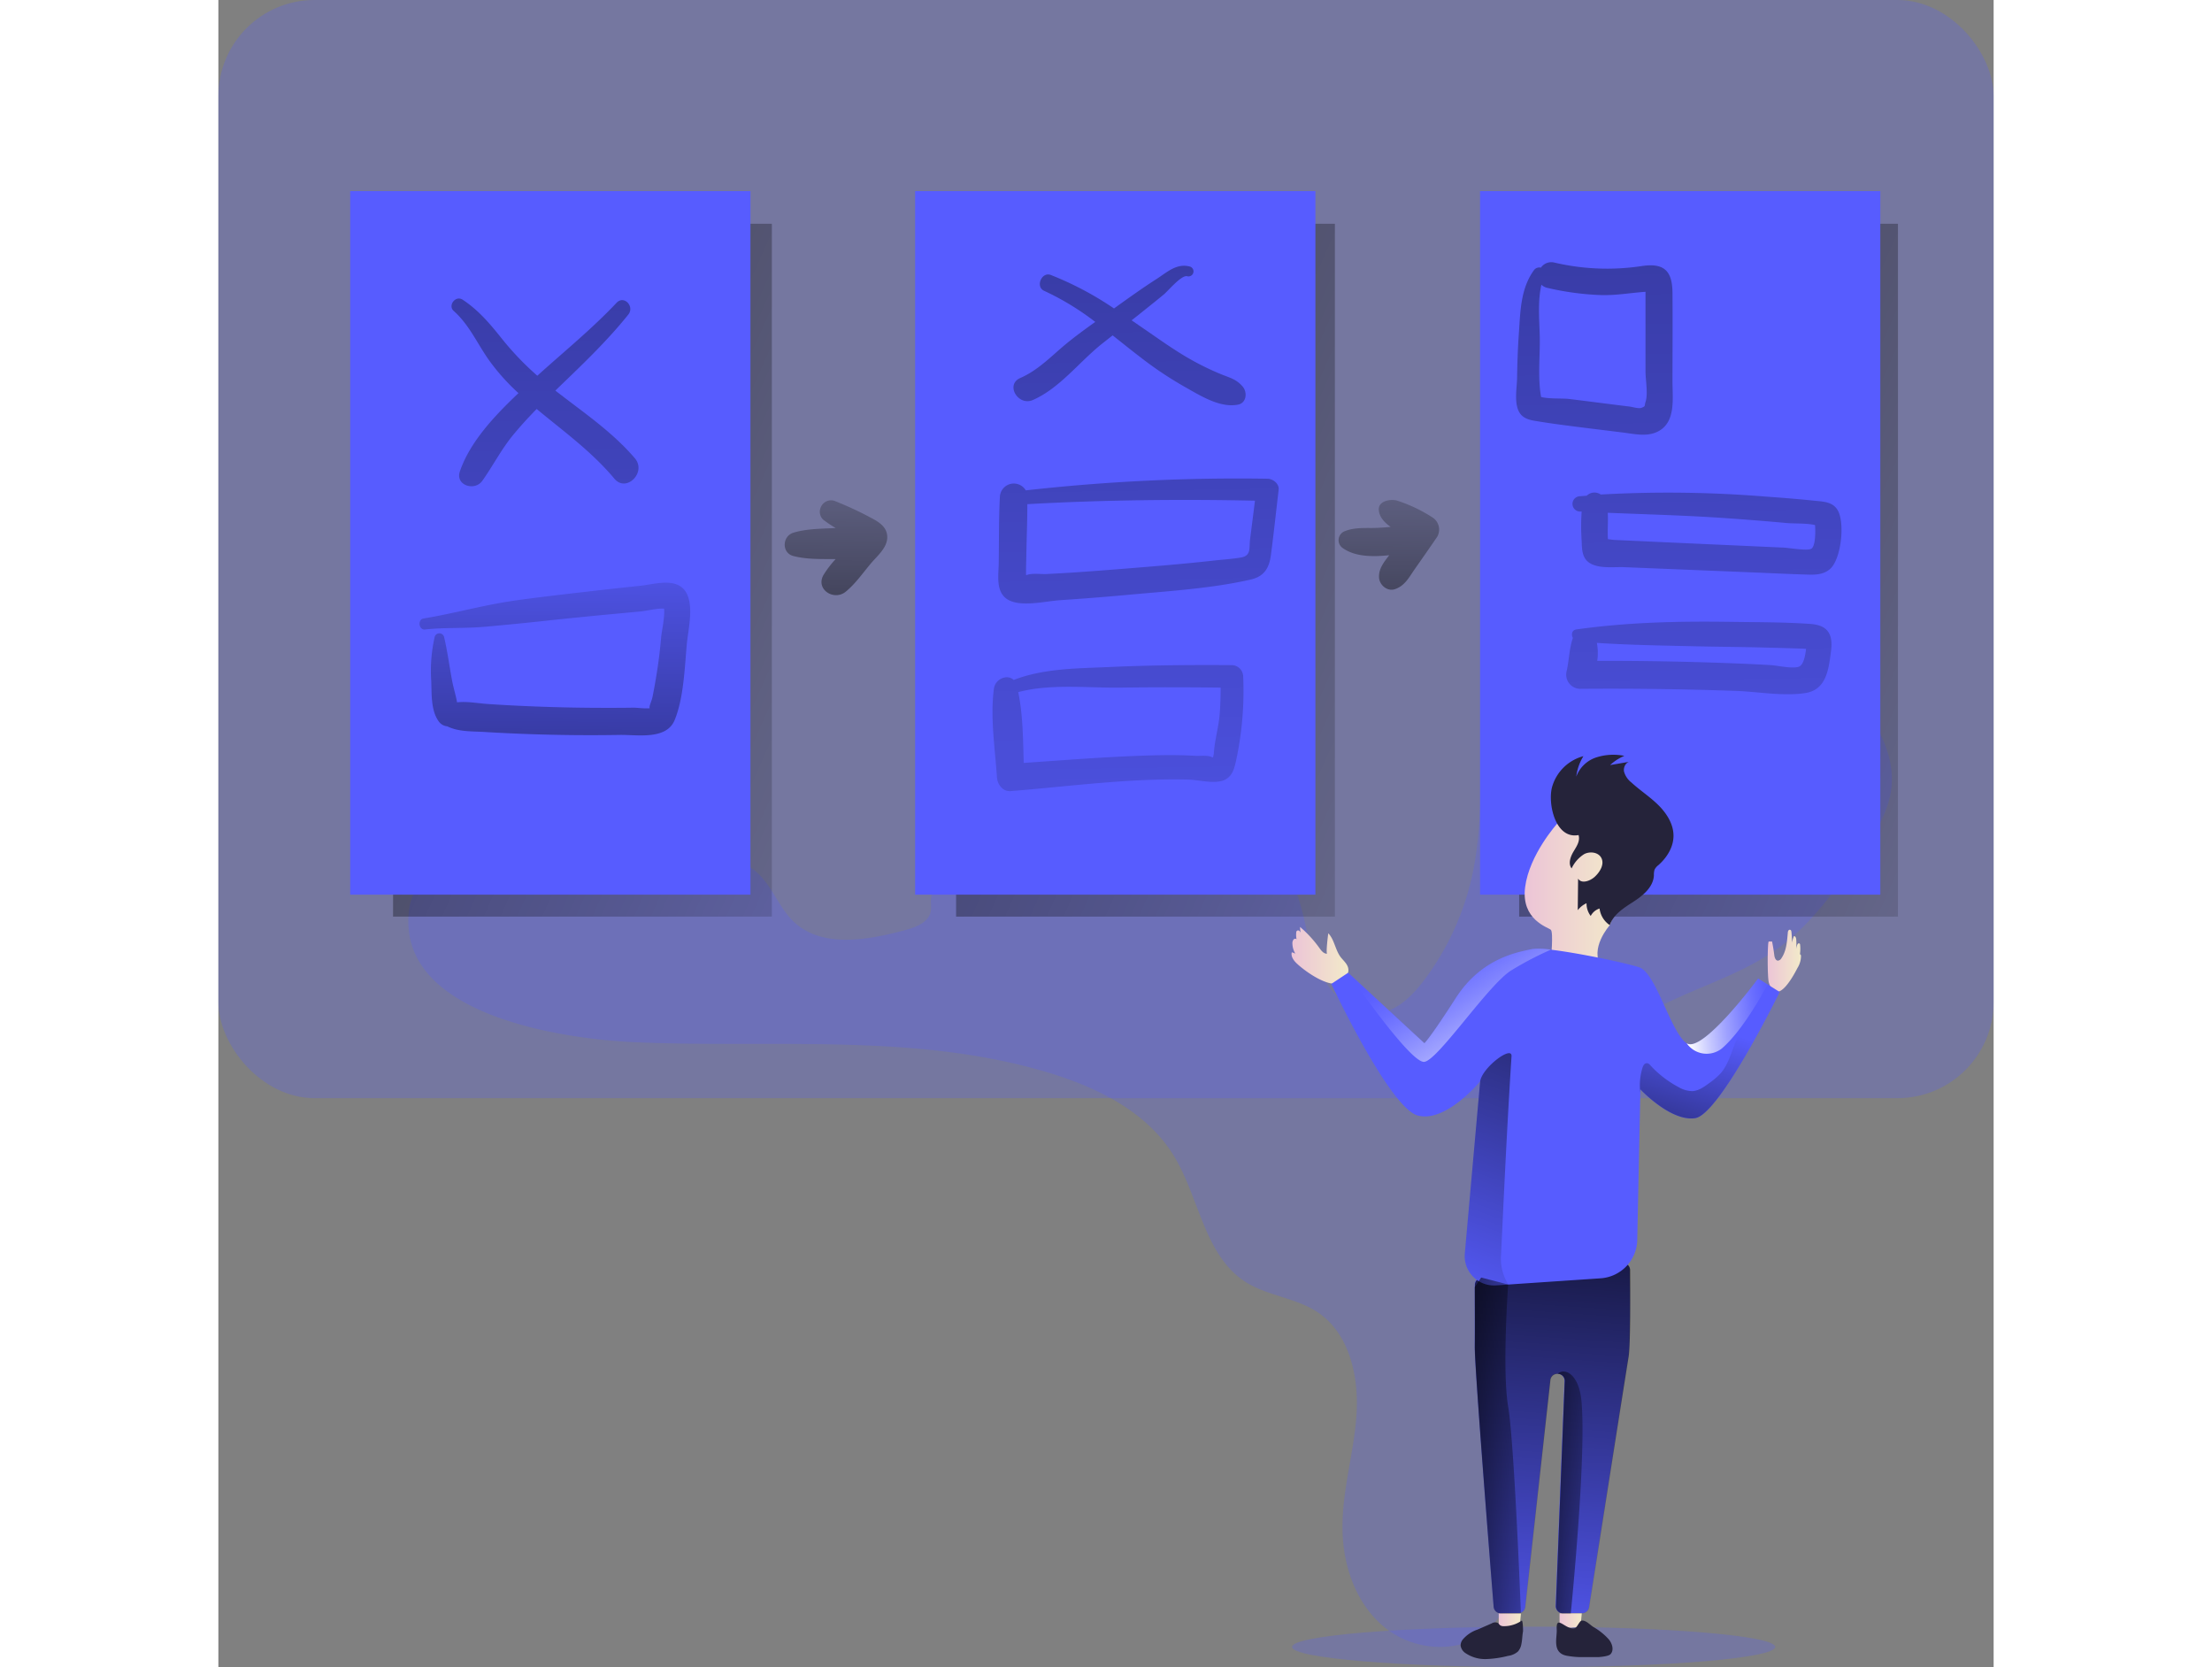 <svg id="Layer_1" data-name="Layer 1" xmlns="http://www.w3.org/2000/svg" xmlns:xlink="http://www.w3.org/1999/xlink" viewBox="0 0 509.34 478.33" width="406" height="306" class="illustration styles_illustrationTablet__1DWOa"><rect x="0" y="0" width="509.34" height="478.33" fill="#808080" stroke="none"/><defs><linearGradient id="linear-gradient" x1="260.82" y1="233.23" x2="-265.13" y2="-1.03" gradientUnits="userSpaceOnUse"><stop offset="0" stop-opacity="0"></stop><stop offset="0.97"></stop></linearGradient><linearGradient id="linear-gradient-2" x1="422.37" y1="233.23" x2="-103.59" y2="-1.03" xlink:href="#linear-gradient"></linearGradient><linearGradient id="linear-gradient-3" x1="583.91" y1="233.23" x2="57.96" y2="-1.03" xlink:href="#linear-gradient"></linearGradient><linearGradient id="linear-gradient-4" x1="403.43" y1="558.9" x2="415.44" y2="385.82" xlink:href="#linear-gradient"></linearGradient><linearGradient id="linear-gradient-5" x1="124.82" y1="223.17" x2="123.13" y2="413.51" xlink:href="#linear-gradient"></linearGradient><linearGradient id="linear-gradient-6" x1="125.16" y1="406.89" x2="113.33" y2="-339.81" xlink:href="#linear-gradient"></linearGradient><linearGradient id="linear-gradient-7" x1="292.8" y1="404.23" x2="280.98" y2="-342.47" xlink:href="#linear-gradient"></linearGradient><linearGradient id="linear-gradient-8" x1="294.71" y1="404.2" x2="282.89" y2="-342.5" xlink:href="#linear-gradient"></linearGradient><linearGradient id="linear-gradient-9" x1="288.09" y1="404.3" x2="276.26" y2="-342.39" xlink:href="#linear-gradient"></linearGradient><linearGradient id="linear-gradient-10" x1="426.31" y1="402.12" x2="414.48" y2="-344.58" xlink:href="#linear-gradient"></linearGradient><linearGradient id="linear-gradient-11" x1="457.91" y1="401.62" x2="446.08" y2="-345.08" xlink:href="#linear-gradient"></linearGradient><linearGradient id="linear-gradient-12" x1="454.9" y1="401.66" x2="443.07" y2="-345.03" xlink:href="#linear-gradient"></linearGradient><linearGradient id="linear-gradient-13" x1="205.57" y1="191.16" x2="204.44" y2="330.81" xlink:href="#linear-gradient"></linearGradient><linearGradient id="linear-gradient-14" x1="364.13" y1="192.44" x2="363" y2="332.09" xlink:href="#linear-gradient"></linearGradient><linearGradient id="linear-gradient-15" x1="335.89" y1="351.51" x2="352.2" y2="351.51" gradientUnits="userSpaceOnUse"><stop offset="0" stop-color="#ecc4d7"></stop><stop offset="0.42" stop-color="#efd4d1"></stop><stop offset="1" stop-color="#f2eac9"></stop></linearGradient><linearGradient id="linear-gradient-16" x1="472.5" y1="353.06" x2="482.11" y2="353.06" xlink:href="#linear-gradient-15"></linearGradient><linearGradient id="linear-gradient-17" x1="402.77" y1="334.56" x2="430.46" y2="334.56" xlink:href="#linear-gradient-15"></linearGradient><linearGradient id="linear-gradient-18" x1="367.34" y1="465.04" x2="373.73" y2="465.04" xlink:href="#linear-gradient-15"></linearGradient><linearGradient id="linear-gradient-19" x1="384.8" y1="465.04" x2="391.18" y2="465.04" xlink:href="#linear-gradient-15"></linearGradient><linearGradient id="linear-gradient-20" x1="380.89" y1="452.86" x2="434.86" y2="303.9" xlink:href="#linear-gradient"></linearGradient><linearGradient id="linear-gradient-21" x1="456.4" y1="372.18" x2="435.42" y2="440.88" xlink:href="#linear-gradient"></linearGradient><linearGradient id="linear-gradient-22" x1="377.79" y1="347.65" x2="402.59" y2="387.84" gradientUnits="userSpaceOnUse"><stop offset="0" stop-color="#fff" stop-opacity="0"></stop><stop offset="0.09" stop-color="#fff" stop-opacity="0.03"></stop><stop offset="0.22" stop-color="#fff" stop-opacity="0.11"></stop><stop offset="0.38" stop-color="#fff" stop-opacity="0.25"></stop><stop offset="0.56" stop-color="#fff" stop-opacity="0.43"></stop><stop offset="0.76" stop-color="#fff" stop-opacity="0.67"></stop><stop offset="0.97" stop-color="#fff" stop-opacity="0.96"></stop><stop offset="1" stop-color="#fff"></stop></linearGradient><linearGradient id="linear-gradient-23" x1="474.41" y1="367.56" x2="448.88" y2="370.51" xlink:href="#linear-gradient-22"></linearGradient><linearGradient id="linear-gradient-24" x1="414.88" y1="491.65" x2="367.2" y2="492.78" xlink:href="#linear-gradient"></linearGradient><linearGradient id="linear-gradient-25" x1="430.9" y1="505.21" x2="393.94" y2="506.08" xlink:href="#linear-gradient"></linearGradient></defs><title>49. Wire Frame</title><ellipse cx="377.36" cy="472.51" rx="69.31" ry="5.82" fill="#575CFF" opacity="0.25"></ellipse><rect width="509.34" height="315.07" rx="27.6" fill="#575CFF" opacity="0.25"></rect><path d="M147.53,376.41c39.89,1.75,80.83-2.81,119,8.85,13.85,4.22,27.78,11.17,35.42,23.47,7.5,12.07,8.8,28.84,20.78,36.48,6.31,4,14.39,4.51,20.62,8.65,9.2,6.12,11.92,18.55,11.16,29.58s-4.2,21.81-4,32.86c.15,10.57,4,21.51,12.26,28.13s21.2,7.67,29.2.76c7.07-6.12,8.76-16.43,8.41-25.78s-2.27-18.78-.53-28c2.34-12.37,11.13-23.26,11.21-35.85,0-6.64-2.4-13-3.78-19.52-5.33-24.91,6.25-52.56,27.74-66.25,13-8.25,28.71-11.62,41.05-20.77,8.95-6.64,15.54-15.89,22-25,4.6-6.49,9.36-13.42,10-21.36.73-9.8-5-18.8-10.77-26.77a485.7,485.7,0,0,0-37.67-46,6.44,6.44,0,0,0-7.72-2.45c-18.62,3.77-38.74,8.9-50.24,24-15.77,20.72-8.58,50.22-13.67,75.75a77.62,77.62,0,0,1-14.17,31.53c-3.27,4.31-7.44,8.53-12.8,9.28-8.83,1.23-16-7.43-18.75-15.91s-3.26-17.93-8.32-25.27c-7.28-10.59-21.6-13.46-34.44-13.68-22.36-.37-45.21,4.9-63.63,17.57-1.39,1-2.84,2.08-3.3,3.71-.41,1.45.07,3-.23,4.5-.64,3.14-4.28,4.51-7.38,5.34-10.82,2.89-23.88,5.26-32-2.49-4-3.86-5.88-9.54-9.84-13.46-6-6-15.43-6.56-23.92-6.64-17.74-.17-73.25-8.81-76.51,16.68C78.76,368.78,127.2,375.52,147.53,376.41Z" transform="translate(-27.98 -77.39)" fill="#575CFF" opacity="0.25"></path><rect x="50.12" y="64.2" width="108.68" height="198.78" fill="url(#linear-gradient)"></rect><rect x="211.66" y="64.2" width="108.68" height="198.78" fill="url(#linear-gradient-2)"></rect><rect x="373.21" y="64.2" width="108.68" height="198.78" fill="url(#linear-gradient-3)"></rect><path d="M390.3,443.91a2.05,2.05,0,0,0-1.85,2c0,3.8,0,12.55,0,17.73-.05,6.1,4.52,63.49,5.42,74.69a2.06,2.06,0,0,0,2.05,1.9h5a2,2,0,0,0,2-1.84l7.16-65.05a2,2,0,0,1,1.56-1.78h0a2.05,2.05,0,0,1,2.54,2.08l-2.54,64.44a2.07,2.07,0,0,0,2.06,2.15h5.53a2.05,2.05,0,0,0,2-1.74c1.68-10.72,10.59-67.67,11.27-71.75.61-3.64.47-19.24.4-25.12a2.07,2.07,0,0,0-2.28-2Z" transform="translate(-27.98 -77.39)" fill="#575CFF"></path><path d="M432.58,466.79c-.68,4.08-9.59,61-11.27,71.75a2.05,2.05,0,0,1-2,1.74h-5.53a2.07,2.07,0,0,1-2.06-2.15l2.54-64.44a2,2,0,0,0-2.05-2.14,2.12,2.12,0,0,0-.49.06,2,2,0,0,0-1.56,1.78L403,538.44a2,2,0,0,1-1.27,1.69,2,2,0,0,1-.77.15h-5a2.06,2.06,0,0,1-2.05-1.9c-.9-11.2-5.47-68.59-5.42-74.69.05-4.87,0-12.91,0-17V446a2.05,2.05,0,0,1,1.85-2l40.4-4.26a2.07,2.07,0,0,1,2.28,2C433.05,447.55,433.19,463.15,432.58,466.79Z" transform="translate(-27.98 -77.39)" fill="url(#linear-gradient-4)"></path><rect x="37.82" y="54.83" width="114.84" height="201.85" fill="#575CFF"></rect><rect x="199.91" y="54.83" width="114.84" height="201.85" fill="#575CFF"></rect><rect x="361.99" y="54.83" width="114.84" height="201.85" fill="#575CFF"></rect><path d="M162.4,262c-.64,6.87-.88,15.52-3.49,21.94-2.36,5.82-10.71,4.22-15.73,4.3q-13.11.22-26.21-.24-6.31-.22-12.61-.6c-3.66-.23-7.41,0-10.7-1.62a3.4,3.4,0,0,1-2.38-1.31c-2.39-3.21-2.06-7.91-2.23-11.79a44.11,44.11,0,0,1,1-12.61,1.4,1.4,0,0,1,2.67,0c1,4.19,1.53,8.43,2.33,12.67.4,2.08,1.06,4.11,1.41,6.15,2.89-.33,6,.29,8.85.48q5.82.39,11.64.63,11.64.5,23.3.47c2.27,0,4.53,0,6.8-.05,1.12,0,3.26.31,4.71.16-.35-.36.54-2.06.76-3.16.37-1.81.7-3.63,1-5.45q1-5.87,1.5-11.8c.16-1.77,1.09-5.72.83-8.17-2.23-.09-4.93.65-6.88.83l-8.69.81q-8.69.82-17.37,1.74-9.16,1-18.32,1.82c-5.75.53-11.64.17-17.33.79-1.8.19-2.19-2.86-.42-3.15,8.84-1.46,17.52-3.94,26.48-5.19,8-1.12,16-2,24.06-2.93,3.86-.43,7.73-.87,11.59-1.26,3.24-.33,7.57-1.65,10.72-.3C165.4,247.6,162.84,257.32,162.4,262Z" transform="translate(-27.98 -77.39)" fill="url(#linear-gradient-5)"></path><path d="M105.74,180.89a60.89,60.89,0,0,0,8.34,9.29c-6.72,6.38-13.87,13.87-16.81,22.46-1.38,4,4.26,5.77,6.43,2.71,3.06-4.31,5.43-9,8.81-13.11,2.14-2.61,4.43-5.09,6.79-7.51,7.7,6.39,15.82,12.24,22.3,20,3.42,4.09,9.33-1.82,5.87-5.87-6.57-7.68-14.92-13.25-22.81-19.41,7.26-7,14.59-13.89,20.93-21.8,1.88-2.34-1.22-5.67-3.38-3.37-7.06,7.5-15.09,14-22.72,20.91a83.44,83.44,0,0,1-10.3-10.79c-3.31-4.15-6.68-8.13-11.17-11.05-2-1.27-4.28,1.69-2.51,3.26C100,170.6,102.29,176.06,105.74,180.89Z" transform="translate(-27.98 -77.39)" fill="url(#linear-gradient-6)"></path><path d="M261.68,192.15c7.74-3.4,13.34-11,19.87-16.17l3-2.37c2.63,2.07,5.24,4.18,7.92,6.23a105.44,105.44,0,0,0,12.66,8.48c4.49,2.51,10.13,6.19,15.4,5.16,2.46-.48,2.72-3.53,1.36-5.15-1.83-2.16-3.68-2.54-6.29-3.6a77.12,77.12,0,0,1-9-4.41c-4.54-2.59-8.77-5.65-13.07-8.6L290,169.29c1.11-.87,2.22-1.74,3.31-2.63,2-1.6,4-3.18,6-4.85,1.23-1.05,5-5.58,6.62-5.17a1.44,1.44,0,0,0,.77-2.78c-3.79-1-6.46,1.59-9.55,3.58-4.16,2.67-8.18,5.56-12.2,8.45a92.85,92.85,0,0,0-18.14-9.61c-2.61-1-4.49,3.38-1.92,4.54a77.23,77.23,0,0,1,14.68,8.93c-3.09,2.2-6.16,4.44-9.06,6.88-4,3.4-7.56,7.07-12.47,9.22C253.71,187.74,257.42,194,261.68,192.15Z" transform="translate(-27.98 -77.39)" fill="url(#linear-gradient-7)"></path><path d="M329,214.74a544.35,544.35,0,0,0-69.36,3.34A4,4,0,0,0,252.2,220c-.31,6.18-.24,12.4-.32,18.6,0,3.66-1.08,8.75,2.73,10.89s10.68.37,14.93.09q9.61-.63,19.22-1.51c11.62-1.08,24-1.81,35.36-4.39,3.84-.87,5.33-3.2,5.84-7,.83-6.24,1.48-12.51,2.23-18.77C332.39,216.18,330.56,214.76,329,214.74ZM324,232c-.35,2.69.4,4.83-2.68,5.35-2.52.42-5.11.58-7.65.86-8.93,1-17.88,1.71-26.83,2.43q-6.73.54-13.46,1c-2.56.16-5.12.3-7.69.44-1.7.09-4.24-.31-5.77.28l-.21,0c0-.62,0-1.23,0-1.85l.12-5.58c.09-4.29.26-8.6.25-12.89,21.7-1.21,43.58-1.47,65.31-1Q324.71,226.5,324,232Z" transform="translate(-27.98 -77.39)" fill="url(#linear-gradient-8)"></path><path d="M318.76,268.22c-11.6-.08-23.24,0-34.83.53-9.17.43-19.09.33-27.77,3.73-1.79-1.77-5.29-.35-5.67,2.5-1.1,8.25.33,17.19.88,25.48.13,2,1.69,4.08,3.91,3.91,16.89-1.37,34.08-3.74,51-3.31,3,.08,7.26,1.29,10.09.22,2.57-1,3.1-3.41,3.64-5.84a94.92,94.92,0,0,0,2-23.95A3.33,3.33,0,0,0,318.76,268.22Zm-5.17,25.44-.23,1-.28,0c-1-.67-3.52-.34-4.82-.42-3.55-.22-7.11-.24-10.66-.17-12.86.27-25.72,1.34-38.56,2.2-.19-6.75-.22-13.78-1.57-20.31,9.26-2.46,19.95-1.16,29.36-1.29,9.57-.13,19.14-.11,28.71,0,0,2.46-.07,4.93-.26,7.4C315,286,313.78,289.85,313.59,293.66Z" transform="translate(-27.98 -77.39)" fill="url(#linear-gradient-9)"></path><path d="M430.94,201.48c3.11.39,6.6,1.23,9.62-.08,5.69-2.48,4.62-9.48,4.62-14.54,0-8.49.07-17,0-25.47-.05-6.4-2.5-8.62-8.86-7.66a66.32,66.32,0,0,1-25-1,3.62,3.62,0,0,0-3.89,1.45,1.91,1.91,0,0,0-1.95.66c-4,5.47-3.94,12.21-4.41,18.72-.29,4.13-.41,8.26-.48,12.4-.06,2.84-.91,7.18.7,9.81,1.2,1.95,3.44,2.21,5.49,2.54,4.18.68,8.38,1.21,12.59,1.74Zm-23.45-10.19c-1.05-5.59-.23-12.22-.4-17.76-.14-4.73-.58-9.78.48-14.45a3.59,3.59,0,0,0,1.71.9,79.9,79.9,0,0,0,15.39,2.07c4.31.13,8.53-.65,12.77-.94a1.34,1.34,0,0,1,0,.28c0,1.62,0,3.26,0,4.9v8.81c0,2.94,0,5.88,0,8.82,0,2.45.78,6.55,0,8.82-.39,1.16.17,1.14-1.21,1.67-.76.29-2.59-.28-3.39-.38-2.9-.35-5.8-.72-8.7-1.09s-5.8-.74-8.7-1.09C413.59,191.63,409.86,191.88,407.49,191.29Z" transform="translate(-27.98 -77.39)" fill="url(#linear-gradient-10)"></path><path d="M420.57,219.61c-.63.06-1.26.09-1.88.15a2.2,2.2,0,0,0,0,4.4l.43,0a62,62,0,0,0,0,8.4c.09,2.64.1,5.31,2.81,6.65s6.59.79,9.52.91l12.6.51,26.18,1.07c4.2.18,8.4.38,12.6.51,2.7.09,5.65.31,7.75-1.76,3.05-3,4.15-13.3,1.91-16.83-1.47-2.33-4.24-2.33-6.67-2.58-4.58-.48-9.18-.84-13.78-1.17a346,346,0,0,0-47.43-.6A3.2,3.2,0,0,0,420.57,219.61Zm32.72,6c5.6.3,11.19.71,16.78,1.16,2.63.21,5.25.44,7.88.68,1.91.19,5.69,0,8.13.58.18,2.33.06,6-1,6.75s-6.49-.21-8-.28l-18.42-.83-17.46-.79-8.72-.4-3.88-.18c-.3,0-1.15-.13-1.94-.22-.19-2.51.12-5.06-.05-7.57C435.46,224.88,444.38,225.13,453.29,225.61Z" transform="translate(-27.98 -77.39)" fill="url(#linear-gradient-11)"></path><path d="M484.74,256.4c-7.59-.53-15.28-.49-22.88-.6-14.83-.22-29.56.11-44.25,2.18-1.35.19-1.52,1.5-1,2.45a1.67,1.67,0,0,0-.08.2c-1,3-1,6.21-1.72,9.31a4.07,4.07,0,0,0,3.87,5.08q22.44-.19,44.86.6c6.32.24,13.64,1.6,19.88.59,6-1,6.6-7,7.25-12.09C491.31,259.23,489.62,256.74,484.74,256.4Zm-3,12.13c-1.6.93-6.46-.21-8.4-.32-6.17-.36-12.35-.59-18.52-.78q-15.61-.48-31.23-.44a15.62,15.62,0,0,0-.1-5.15c9.81.64,19.6.77,29.45,1,5.64.12,11.28.16,16.92.29l7.95.21,5,.16.7.07C483.27,265.62,482.78,267.9,481.7,268.53Z" transform="translate(-27.98 -77.39)" fill="url(#linear-gradient-12)"></path><path d="M215.07,225.87a97.09,97.09,0,0,0-10.41-4.81,3.17,3.17,0,0,0-3.16.83,3.55,3.55,0,0,0-.7,1.06l-.13.37a3.13,3.13,0,0,0,.83,3.16,36,36,0,0,0,3.58,2.4l-1,.05c-3.68.17-7.6.22-11.14,1.3-3.2,1-3.39,5.79,0,6.68,3.59.94,7.45.87,11.14.89l1,0a29.43,29.43,0,0,0-3.44,4.48c-2.46,4.17,2.94,7.63,6.32,4.88,2.79-2.27,4.95-5.41,7.26-8.15,1.78-2.11,4.63-4.42,4.67-7.42S217.51,227.14,215.07,225.87Z" transform="translate(-27.98 -77.39)" fill="url(#linear-gradient-13)"></path><path d="M376.22,225.78A42.9,42.9,0,0,0,366.11,221c-1.78-.49-5.38.05-5.19,2.69.14,2,1.55,3.57,3.39,4.86-1.76.19-3.53.3-5.31.32-2.52,0-5.33-.08-7.7.87a2.75,2.75,0,0,0-.65,4.94c3.53,2.48,8.59,2.49,13.26,2-1.43,1.89-3,3.76-2.93,6.22,0,2.22,2.33,4.32,4.61,3.51,2.87-1,4.05-3.47,5.73-5.86,2.14-3.05,4.27-6.1,6.37-9.18A4.14,4.14,0,0,0,376.22,225.78Z" transform="translate(-27.98 -77.39)" fill="url(#linear-gradient-14)"></path><path d="M346.12,351c-.95.09-1.66-.81-2.22-1.59a33.07,33.07,0,0,0-5.57-6.07,8.17,8.17,0,0,0,1.9,5.26l-1.7-3.56c-.18-.38-.51-.82-.91-.69s-.39.49-.41.81a7.2,7.2,0,0,0,1.68,5.05l-1.13-2.65c-.17-.39-.42-.84-.85-.85s-.77.66-.78,1.18a5.84,5.84,0,0,0,2.22,4.67,3.35,3.35,0,0,0-2.4-1.94c-.32,1.26.64,2.48,1.61,3.36,2.91,2.68,12.86,9.79,14.55,2.47.44-1.89-.87-2.94-2-4.29-1.68-2.08-1.89-5.16-3.68-7C346.34,345.58,345.68,351.05,346.12,351Z" transform="translate(-27.98 -77.39)" fill="url(#linear-gradient-15)"></path><path d="M472.8,347.52h.95q.39,1.91.63,3.84c.08.71.36,1.64,1.08,1.64a1.33,1.33,0,0,0,1-.73c1.42-2.1,1.58-4.76,1.81-7.28,0-.39.21-.9.6-.85s.42.44.45.76a27.73,27.73,0,0,1,0,5.39,9.09,9.09,0,0,1,.71-4.31c.41-.06.61.48.65.89a13.38,13.38,0,0,1-.38,4.59,16.38,16.38,0,0,1,.62-2.86c.09-.29.31-.64.6-.55s.27.33.29.54a10.45,10.45,0,0,1-.7,4.92,8.8,8.8,0,0,1,.58-2.31c.18-.09.34.18.36.39a6.58,6.58,0,0,1-1,3.5c-1.54,3-6,10.94-8.2,4.3C472.36,357.92,472.42,347.52,472.8,347.52Z" transform="translate(-27.98 -77.39)" fill="url(#linear-gradient-16)"></path><path d="M412.11,313.69s-8,8.85-9.21,18.23,6.58,11.51,7.38,12.23,0,8.91,0,8.91,16.44,4.51,14.61,1.88c-3.76-5.38,2.3-12.1,2.3-12.1S440.91,309.73,412.11,313.69Z" transform="translate(-27.98 -77.39)" fill="url(#linear-gradient-17)"></path><path d="M410.62,303.24a12.74,12.74,0,0,1,9-8.9,14.52,14.52,0,0,0-2.05,5.87,9.18,9.18,0,0,1,5.7-5.5,16,16,0,0,1,8.1-.46,13.88,13.88,0,0,0-4.08,2.64l5.85-1c-1.29.06-2.09,1.58-1.87,2.84a6,6,0,0,0,2.11,3.15c2.49,2.29,5.38,4.14,7.78,6.53s4.37,5.51,4.31,8.9c-.05,3.2-1.91,6.15-4.31,8.27a3.81,3.81,0,0,0-1.12,1.31,4.93,4.93,0,0,0-.19,1.63c-.15,3.29-3,5.72-5.78,7.52s-5.84,3.66-6.88,6.78a6.72,6.72,0,0,1-2.93-4.77,4.32,4.32,0,0,0-2.54,2.13,5.86,5.86,0,0,1-1.2-3.65,6.61,6.61,0,0,0-2.52,2l.1-9.07c.94,1.6,3.43.72,4.79-.53,1.51-1.4,2.83-3.6,1.87-5.42-.87-1.63-3.25-1.93-4.9-1.08a9.66,9.66,0,0,0-3.62,4.11c-1.05-1.38-.33-3.37.56-4.86s1.94-3,1.43-4.71C411.59,318.24,409.36,308,410.62,303.24Z" transform="translate(-27.98 -77.39)" fill="#25233a"></path><path d="M475.94,362l-.3.61c-2.32,4.66-17.42,34.56-23.91,35.6-7,1.12-15.77-8.26-15.77-8.26l0,.94-.89,42.25a11.26,11.26,0,0,1-10.51,11l-26.49,1.79-3.56.24a8.39,8.39,0,0,1-8.91-9.1L390,387.62s-9.81,12-17.92,9.81-24.78-37.76-24.78-37.76l4.84-3.21L374,376.69s1.41-1.13,9-12.95,18.3-13.24,22-14.08a20.25,20.25,0,0,1,5.29.2c8,.94,21.75,3.85,25.4,5.08,4.79,1.63,9,18.65,13.52,21.75s20.08-17.95,20.54-18.57h0l2.71,1.69Z" transform="translate(-27.98 -77.39)" fill="#575CFF"></path><polygon points="367.35 462.89 367.35 467.2 373.35 466.73 373.73 462.89 367.35 462.89" fill="url(#linear-gradient-18)"></polygon><polygon points="384.8 462.89 384.8 467.2 390.81 466.73 391.18 462.89 384.8 462.89" fill="url(#linear-gradient-19)"></polygon><path d="M401.9,542.36a8.87,8.87,0,0,1-5.1,1.59,1.8,1.8,0,0,1-1-.22c-.3-.2-.48-.56-.79-.75a1.91,1.91,0,0,0-1.68.16l-4.1,1.79a9.46,9.46,0,0,0-4.29,2.93,2.78,2.78,0,0,0-.55,1.63,3.12,3.12,0,0,0,1.5,2.25,10,10,0,0,0,5.93,1.64,29.47,29.47,0,0,0,6.18-.91,5.37,5.37,0,0,0,2.84-1.25,4.38,4.38,0,0,0,1-2.19c.25-1.19.23-2.4.46-3.58C402.33,545.2,402.26,542.1,401.9,542.36Z" transform="translate(-27.98 -77.39)" fill="#25233a"></path><path d="M417.22,544.5c.57-.17,1.31-2.07,1.9-2.15,1.2-.16,2.33,1.16,3.35,1.82a17.78,17.78,0,0,1,4.45,3.58c1,1.22,1.54,3.11.48,4.23-.75.79-4.16.84-3.07.83,2,0-4,0-6,0a22.85,22.85,0,0,1-3.19-.33c-4.65-.68-3.05-5.18-3.17-7.51C411.7,540.24,414.59,545.28,417.22,544.5Z" transform="translate(-27.98 -77.39)" fill="#25233a"></path><path d="M396,437.23a14.11,14.11,0,0,0,2.06,8.67l-3.56.24a8.39,8.39,0,0,1-8.91-9.1L390,387.62c.63-4,9.22-10.43,9-7.18C397.39,405.41,396.22,433.48,396,437.23Z" transform="translate(-27.98 -77.39)" fill="url(#linear-gradient-20)"></path><path d="M475.64,362.58c-2.32,4.66-17.42,34.56-23.91,35.6-7,1.12-15.77-8.26-15.77-8.26l0,.94a16.59,16.59,0,0,1,.61-7.1c.18-.6.52-1.29,1.15-1.33s.89.37,1.23.73a30.09,30.09,0,0,0,8,6.14,8.05,8.05,0,0,0,3.9,1.14c1.8-.08,3.37-1.19,4.82-2.27a20.23,20.23,0,0,0,3.4-2.92c2-2.36,2.88-5.49,4-8.39,2-5,5.05-9.45,8.13-13.84a3.82,3.82,0,0,1,1.72-1.59A2.43,2.43,0,0,1,475.64,362.58Z" transform="translate(-27.98 -77.39)" fill="url(#linear-gradient-21)"></path><path d="M410.28,349.86a92.59,92.59,0,0,0-11.29,5.9c-6.53,3.95-21,25.72-25,26.28s-21.91-25.58-21.91-25.58L374,376.69s1.41-1.13,9-12.95,18.3-13.24,22-14.08A20.25,20.25,0,0,1,410.28,349.86Z" transform="translate(-27.98 -77.39)" fill="url(#linear-gradient-22)"></path><path d="M472.46,359.8s-6.41,12.56-13,18.31a7,7,0,0,1-10.16-1.33l-.06-.09c4.43,3.05,20.08-17.95,20.54-18.57h0Z" transform="translate(-27.98 -77.39)" fill="url(#linear-gradient-23)"></path><path d="M401.71,540.28h-5.8a2.06,2.06,0,0,1-2.05-1.9c-.9-11.2-5.47-68.59-5.42-74.69.05-4.87,0-12.91,0-17l1.85-2.77,7.75,2s-1.78,24.58,0,35.06c1.72,10.14,3.54,56.23,3.65,59.17C401.71,540.23,401.71,540.28,401.71,540.28Z" transform="translate(-27.98 -77.39)" fill="url(#linear-gradient-24)"></path><path d="M416,540.28h-2.22a2.07,2.07,0,0,1-2.06-2.15l2.54-64.44a2,2,0,0,0-2.05-2.14c2.05-1.84,6,0,6.82,7.42C420.63,494.58,416,540.28,416,540.28Z" transform="translate(-27.98 -77.39)" fill="url(#linear-gradient-25)"></path></svg>